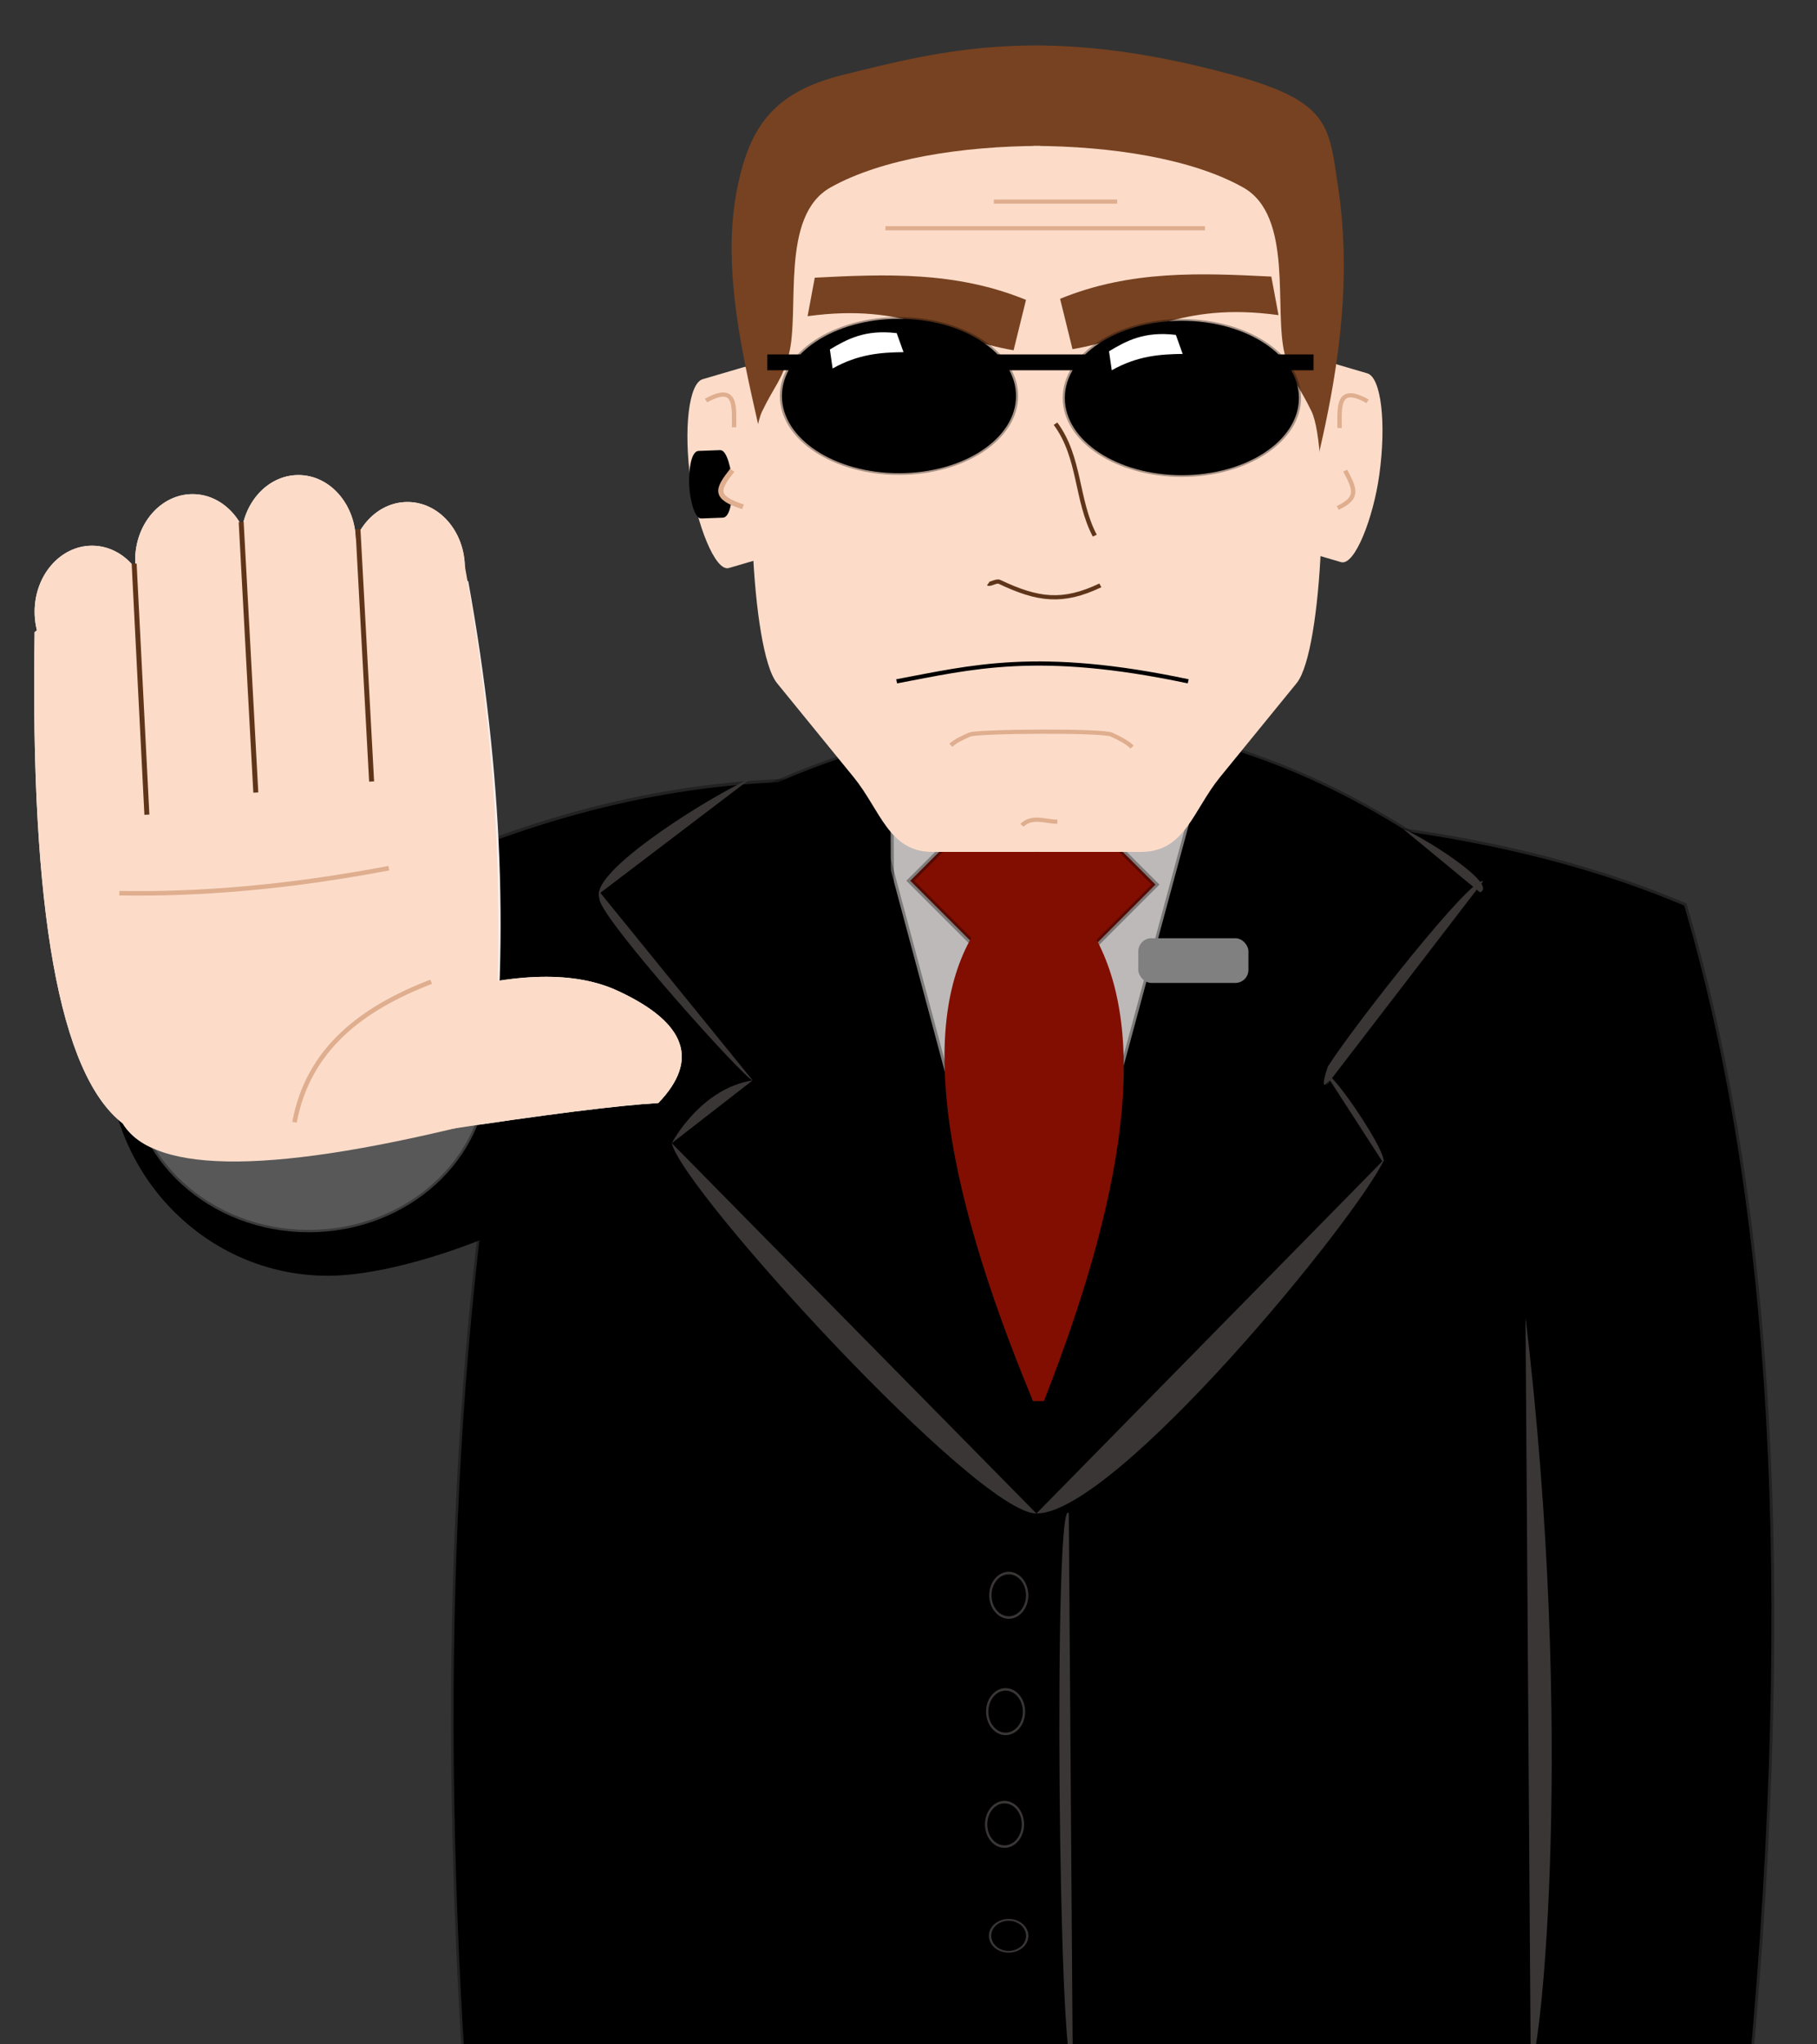<?xml version="1.0" encoding="UTF-8" standalone="no"?>
<svg
   xmlns:dc="http://purl.org/dc/elements/1.1/"
   xmlns:cc="http://creativecommons.org/ns#"
   xmlns:rdf="http://www.w3.org/1999/02/22-rdf-syntax-ns#"
   xmlns:svg="http://www.w3.org/2000/svg"
   xmlns="http://www.w3.org/2000/svg"
   xmlns:sodipodi="http://sodipodi.sourceforge.net/DTD/sodipodi-0.dtd"
   xmlns:inkscape="http://www.inkscape.org/namespaces/inkscape"
   version="1.1"
   class=""
   pageAlignment="none"
   x="0px"
   y="0px"
   width="400"
   height="450"
   viewBox="0 0 400 450"
   enable-background="new 0 0 400 400"
   xml:space="preserve"
   bodyBackgroundColor="rgba(255,255,255,0)"
   id="svg2"
   inkscape:version="0.91 r13725"
   sodipodi:docname="403.svg"><rect x="0" y="0" width="400" height="450" fill="#333333" stroke="none"/><sodipodi:namedview
     pagecolor="#ffffff"
     bordercolor="#666666"
     borderopacity="1"
     objecttolerance="10"
     gridtolerance="10"
     guidetolerance="10"
     inkscape:pageopacity="0"
     inkscape:pageshadow="2"
     inkscape:window-width="1317"
     inkscape:window-height="744"
     id="namedview95"
     showgrid="false"
     inkscape:snap-bbox="true"
     inkscape:object-nodes="true"
     inkscape:bbox-nodes="false"
     inkscape:zoom="0.834386"
     inkscape:cx="-29.040304"
     inkscape:cy="137.93821"
     inkscape:window-x="49"
     inkscape:window-y="24"
     inkscape:window-maximized="1"
     inkscape:current-layer="GROUP"
     inkscape:snap-nodes="true"
     showguides="true"
     inkscape:guide-bbox="true" /><defs
     id="defs4" /><g
     type="LAYER"
     name="workspace"
     id="workspace"
     locked="true"
     transform="translate(0,50)" /><g
     id="Layer 01"
     type="LAYER"
     name="Layer 01"
     transform="translate(0,50)"><path
       transform="translate(110.542,127.701)"
       width="261.36"
       height="296.906"
       stroke-miterlimit="3"
       d="m 11.933,23.613 q 113.361,-85.705 214.043,1.749 40.273,113.69 14.916,252.742 L -8.204,276.355 Q -16.711,141.605 3.937,37.585 z"
       id="path8"
       inkscape:connector-curvature="0"
       style="fill:#000000;stroke:#000000;stroke-width:1.124;stroke-miterlimit:3;stroke-opacity:0.333" /><path
       transform="translate(196.302,125.579)"
       width="71.804"
       height="134.035"
       stroke-miterlimit="3"
       d="M -4.787,-1.197 67.017,0 l -35.902,132.838 0,0 -35.902,-134.035 z"
       id="path10"
       inkscape:connector-curvature="0"
       style="fill:#bdb9b9;stroke:#000000;stroke-width:1.231;stroke-miterlimit:3;stroke-opacity:0.333" /><path
       transform="matrix(0.707,0.707,-0.707,0.707,226.962,117.299)"
       width="38.775"
       height="37.578"
       stroke-miterlimit="3"
       d="m 0,0 38.775,0 0,37.578 L 0,37.578 0,0 z"
       id="path12"
       inkscape:connector-curvature="0"
       style="fill:#820e02;stroke:#000000;stroke-width:1.231;stroke-miterlimit:3;stroke-opacity:0.333;fill-opacity:1" /><path
       transform="translate(196.03,122.759)"
       width="89.983"
       height="281.414"
       stroke-miterlimit="3"
       d="m 0,0 q -43.749,-3.949 -88.787,12.891 22.692,105.049 8.072,265.89 L 1.197,280.666 0,0 z"
       id="path14"
       inkscape:connector-curvature="0"
       style="fill:#000000;stroke:#000000;stroke-width:1.333;stroke-miterlimit:3;stroke-opacity:0.333" /><path
       transform="translate(23.7,131.489)"
       width="135.231"
       height="99.329"
       stroke-miterlimit="3"
       d="M 0,49.665 C 0,22.236 21.7,0 48.469,0 c 26.769,0 86.763,16.85 86.763,44.279 0,27.429 -59.994,55.05 -86.763,55.05 C 21.7,99.329 0,77.094 0,49.665 z"
       id="path16"
       inkscape:connector-curvature="0"
       style="fill:#000000;stroke:#0c0b0b;stroke-width:1.038;stroke-miterlimit:3;stroke-opacity:0" /><g
       transform="translate(7.548,54.567)"
       id="g18"><path
         transform="translate(90.46,110.639)"
         width="53.697"
         height="33.747"
         stroke-miterlimit="3"
         d="M -1.636,3.729 Q 24.001,-3.729 38.184,2.983 60.548,13.424 46.911,27.594 33.82,28.34 -0.545,33.561 L -1.636,3.729 z"
         id="path20"
         inkscape:connector-curvature="0"
         style="fill:#f8f2f2;stroke:none" /><path
         transform="translate(69.514,5.933)"
         width="25.276"
         height="29.086"
         stroke-miterlimit="3"
         d="M 0,14.543 C 0,6.511 5.658,0 12.638,0 c 6.98,0 12.638,6.511 12.638,14.543 0,8.032 -5.658,14.543 -12.638,14.543 C 5.658,29.086 0,22.575 0,14.543 z"
         id="path22"
         inkscape:connector-curvature="0"
         style="fill:#f8f2f2;stroke:none" /><path
         transform="translate(8.466,34.028)"
         width="102.65"
         height="135.147"
         stroke-miterlimit="3"
         d="M -8.391,0.54 Q 34.346,-29.855 87.07,-10.647 98.535,52.594 91.545,107.934 21.44,125.833 10.999,108.68 -9.883,92.498 -8.391,0.54 z"
         id="path24"
         inkscape:connector-curvature="0"
         style="fill:#f8f2f2;stroke:none" /><path
         transform="translate(45.506,0)"
         width="25.276"
         height="29.086"
         stroke-miterlimit="3"
         d="M 0,14.543 C 0,6.511 5.658,0 12.638,0 c 6.98,0 12.638,6.511 12.638,14.543 0,8.032 -5.658,14.543 -12.638,14.543 C 5.658,29.086 0,22.575 0,14.543 z"
         id="path26"
         inkscape:connector-curvature="0"
         style="fill:#f8f2f2;stroke:none" /><path
         transform="translate(22.209,4.199)"
         width="25.276"
         height="29.086"
         stroke-miterlimit="3"
         d="M 0,14.543 C 0,6.511 5.658,0 12.638,0 c 6.98,0 12.638,6.511 12.638,14.543 0,8.032 -5.658,14.543 -12.638,14.543 C 5.658,29.086 0,22.575 0,14.543 z"
         id="path28"
         inkscape:connector-curvature="0"
         style="fill:#f8f2f2;stroke:none" /><path
         transform="translate(0.075,15.55)"
         width="25.276"
         height="29.086"
         stroke-miterlimit="3"
         d="M 0,14.543 C 0,6.511 5.658,0 12.638,0 c 6.98,0 12.638,6.511 12.638,14.543 0,8.032 -5.658,14.543 -12.638,14.543 C 5.658,29.086 0,22.575 0,14.543 z"
         id="path30"
         inkscape:connector-curvature="0"
         style="fill:#f8f2f2;stroke:none" /></g><path
       transform="translate(275.015,129.776)"
       width="114.907"
       height="275.901"
       stroke-miterlimit="3"
       d="M 0,0 Q 56.247,2.795 95.739,19.567 124.624,117.403 110.1,275.337 L 0.011,275.901 0,0 z"
       id="path32"
       inkscape:connector-curvature="0"
       style="fill:#000000;stroke:#000000;stroke-width:1.246;stroke-miterlimit:3;stroke-opacity:0.333" /><path
       transform="translate(28.487,149.44)"
       width="78.985"
       height="71.804"
       stroke-miterlimit="3"
       d="M 0,35.902 C 0,16.074 17.681,0 39.492,0 c 21.811,0 39.492,16.074 39.492,35.902 0,19.828 -17.681,35.902 -39.492,35.902 C 17.681,71.804 0,55.73 0,35.902 z"
       id="path34"
       inkscape:connector-curvature="0"
       style="fill:#585858;stroke:#000000;stroke-width:1.038;stroke-miterlimit:3;stroke-opacity:0.333" /><path
       transform="translate(198.695,140.113)"
       width="39.444"
       height="108.656"
       stroke-miterlimit="3"
       d="m 16.483,14.114 q 9.574,-8.334 23.935,-1.197 20.345,29.918 -9.303,105.386 l -2.393,0 Q -2.665,42.835 16.483,14.114 z"
       id="path36"
       inkscape:connector-curvature="0"
       style="fill:#820e02;stroke:#3f3a3a;stroke-width:1.162;stroke-miterlimit:3;stroke-opacity:0;fill-opacity:1" /><g
       id="g4069"
       transform="matrix(0.971,0,0,0.923,-240.793,-33.394)"><rect
         transform="matrix(-0.955,-0.295,-0.131,0.991,0,0)"
         ry="22.717"
         rx="5.972"
         y="-98.227"
         x="-576.753"
         height="45.434"
         width="21.755"
         id="rect4016-6"
         style="fill:#fcdcc9;fill-opacity:1;stroke:#dfae8f;stroke-width:1.319;stroke-miterlimit:4;stroke-opacity:0;stroke-dasharray:none" /><rect
         transform="matrix(0.955,-0.295,0.131,0.991,0,0)"
         ry="22.717"
         rx="5.972"
         y="192.208"
         x="394.146"
         height="45.434"
         width="21.755"
         id="rect4016"
         style="fill:#fcdcc9;fill-opacity:1;stroke:#dfae8f;stroke-width:1.319;stroke-miterlimit:4;stroke-opacity:0;stroke-dasharray:none" /><path
         sodipodi:nodetypes="sssssssss"
         inkscape:connector-curvature="0"
         id="rect3896"
         d="m 439.021,-0.111 c 23.126,-6.063 46.17,-12.202 88.491,0 22.149,6.386 21.758,12.155 23.858,26.83 5.297,37 -7.189,72.51 -12.486,97.597 -3.054,14.462 1.845,22.362 -11.373,22.362 l -88.491,0 c -13.218,0 -12.149,-6.866 -12.508,-21.724 -0.749,-31.043 -17.37,-67.192 -11.351,-98.235 2.816,-14.522 8.222,-22.731 23.858,-26.83 z"
         style="fill:#774221;fill-opacity:1;stroke:none" /><path
         sodipodi:nodetypes="csssssscc"
         inkscape:connector-curvature="0"
         id="rect3074"
         d="m 482.208,16.801 c 17.762,0.059 35.988,3.034 47.618,9.908 11.549,6.825 6.882,29.324 9.438,39.785 1.508,6.171 3.238,7.447 6.058,13.591 4.116,8.969 2.67,57.046 -3.373,64.847 l -17.373,22.425 c -6.044,7.801 -7.945,17.813 -17.813,17.813 l -23.712,0 C 457.343,134.677 463.907,77.038 482.208,16.801 Z"
         style="fill:#fcdcc9;fill-opacity:1;stroke:none" /><path
         sodipodi:nodetypes="csssssscc"
         inkscape:connector-curvature="0"
         id="rect3074-3"
         d="m 483.894,16.801 c -17.762,0.059 -35.988,3.034 -47.618,9.908 -11.549,6.825 -6.882,29.324 -9.438,39.785 -1.508,6.171 -3.238,7.447 -6.058,13.591 -4.116,8.969 -2.67,57.046 3.373,64.847 l 17.373,22.425 c 6.044,7.801 7.945,17.813 17.813,17.813 l 23.712,0 c 27.714,-56.123 19.345,-112.246 0.843,-168.368 z"
         style="fill:#fcdcc9;fill-opacity:1;stroke:none" /><path
         sodipodi:nodetypes="ccccc"
         inkscape:connector-curvature="0"
         id="rect3899"
         d="m 432.707,48.226 c 15.964,-0.842 31.927,-1.587 47.891,5.3 l -2.811,12.01 C 462.218,62.829 453.815,54.152 431.08,57.417 z"
         style="fill:#774221;fill-opacity:1;stroke:none" /><path
         sodipodi:nodetypes="ccccc"
         inkscape:connector-curvature="0"
         id="rect3899-2"
         d="m 536.217,47.967 c -15.964,-0.842 -31.927,-1.587 -47.891,5.3 l 2.811,12.01 c 15.569,-2.706 23.972,-11.383 46.707,-8.118 z"
         style="fill:#774221;fill-opacity:1;stroke:none" /><g
         id="g40-1"
         transform="matrix(0.924,0,0,0.789,421.942,58.035)"><g
           id="g42-3"><g
             id="g44-8"><path
               id="path46-9"
               d="M 0,23.336 C 0,10.448 12.859,0 28.722,0 c 15.863,0 28.722,10.448 28.722,23.336 0,12.888 -12.859,23.336 -28.722,23.336 C 12.859,46.673 0,36.225 0,23.336 z"
               stroke-miterlimit="3"
               height="46.673"
               width="57.443"
               transform="translate(3.59,0)"
               inkscape:connector-curvature="0"
               style="fill:#000000;stroke:#000000;stroke-width:1.038;stroke-miterlimit:3;stroke-opacity:0.333" /><path
               id="path48-5"
               d="M 0,23.336 C 0,10.448 12.859,0 28.722,0 c 15.863,0 28.722,10.448 28.722,23.336 0,12.888 -12.859,23.336 -28.722,23.336 C 12.859,46.673 0,36.225 0,23.336 z"
               stroke-miterlimit="3"
               height="46.673"
               width="57.443"
               transform="translate(73.001,0.598)"
               inkscape:connector-curvature="0"
               style="fill:#000000;stroke:#000000;stroke-width:1.038;stroke-miterlimit:3;stroke-opacity:0.333" /><path
               id="path50-4"
               d="m 0,0 134.035,0 0,4.787 L 0,4.787 0,0 z"
               stroke-miterlimit="3"
               height="4.787"
               width="134.035"
               transform="translate(0,10.771)"
               inkscape:connector-curvature="0"
               style="fill:#000000;stroke:#2b2828;stroke-width:0.625;stroke-miterlimit:3;stroke-opacity:0" /></g></g></g><path
         inkscape:connector-curvature="0"
         id="path3926"
         d="m 487.288,83.051 c 5.655,8.013 4.649,18.196 8.898,26.695"
         style="fill:#000000;fill-opacity:0;stroke:#5f351a;stroke-width:1px;stroke-linecap:butt;stroke-linejoin:miter;stroke-opacity:1" /><path
         inkscape:connector-curvature="0"
         id="path3970"
         d="m 463.559,159.746 c 1.413,-1.308 2.75,-1.799 4.237,-2.542 1.651,-0.825 30.074,-1.065 32.203,0 1.583,0.791 3.308,1.613 4.661,2.966"
         style="fill:none;stroke:#dfae8f;stroke-width:1px;stroke-linecap:butt;stroke-linejoin:miter;stroke-opacity:1" /><path
         inkscape:connector-curvature="0"
         id="path3974"
         d="m 479.661,178.814 c 2.427,-2.36 5.237,-0.847 8.051,-0.847"
         style="fill:none;stroke:#dfae8f;stroke-width:1px;stroke-linecap:butt;stroke-linejoin:miter;stroke-opacity:1" /><path
         inkscape:connector-curvature="0"
         id="path4002"
         d="m 472.034,121.186 c 0.428,0.301 1.846,-0.772 2.542,-0.424 8.712,4.356 14.311,5.132 22.881,0.847"
         style="fill:#ffffff;fill-opacity:0;stroke:#5f351a;stroke-width:1px;stroke-linecap:butt;stroke-linejoin:miter;stroke-opacity:1" /><path
         sodipodi:nodetypes="cc"
         inkscape:connector-curvature="0"
         id="path4006"
         d="m 451.271,144.492 c 16.771,-3.289 31.864,-7.628 66.102,0"
         style="fill:none;stroke:#000000;stroke-width:1px;stroke-linecap:butt;stroke-linejoin:miter;stroke-opacity:1" /><path
         inkscape:connector-curvature="0"
         id="path4012"
         d="m 448.729,36.441 72.458,0"
         style="fill:none;stroke:#dfae8f;stroke-width:1px;stroke-linecap:butt;stroke-linejoin:miter;stroke-opacity:1" /><path
         inkscape:connector-curvature="0"
         id="path4014"
         d="m 473.305,30.085 27.966,0"
         style="fill:none;stroke:#dfae8f;stroke-width:1px;stroke-linecap:butt;stroke-linejoin:miter;stroke-opacity:1" /><path
         inkscape:connector-curvature="0"
         id="path4044"
         d="m 408.051,77.542 c 7.003,-4.133 6.356,1.495 6.356,6.356"
         style="fill:none;stroke:#dfae8f;stroke-width:1px;stroke-linecap:butt;stroke-linejoin:miter;stroke-opacity:1" /><path
         inkscape:connector-curvature="0"
         id="path4042-8"
         d="m 552.966,94.243 c 2.388,4.669 2.962,6.57 -1.695,8.898"
         style="fill:#ffffff;fill-opacity:0;stroke:#dfae8f;stroke-width:1px;stroke-linecap:butt;stroke-linejoin:miter;stroke-opacity:1" /><path
         inkscape:connector-curvature="0"
         id="path4044-4"
         d="m 558.051,77.717 c -7.003,-4.133 -6.356,1.495 -6.356,6.356"
         style="fill:none;stroke:#dfae8f;stroke-width:1px;stroke-linecap:butt;stroke-linejoin:miter;stroke-opacity:1" /><rect
         transform="matrix(0.999,-0.039,0.039,0.999,0,0)"
         ry="14.831"
         rx="2.113"
         y="105.671"
         x="400.524"
         height="15.491"
         width="9.135"
         id="rect4067"
         style="fill:#000000;fill-opacity:1;stroke:#000000;stroke-width:0.634;stroke-miterlimit:4;stroke-opacity:0.989;stroke-dasharray:none" /><path
         inkscape:connector-curvature="0"
         id="path4042"
         d="m 414.008,94.16 c -3.417,4.572 -4.239,6.434 2.425,8.714"
         style="fill:#fcdcc9;fill-opacity:1;stroke:#dfae8f;stroke-width:1.184px;stroke-linecap:butt;stroke-linejoin:miter;stroke-opacity:1" /></g></g><g
     id="GROUP"
     type="LAYER"
     name="GROUP"
     transform="translate(0,50)"><path
       transform="translate(77.062,60.5)"
       width="25.276"
       height="29.086"
       stroke-miterlimit="3"
       d="M 0,14.543 C 0,6.511 5.658,0 12.638,0 c 6.98,0 12.638,6.511 12.638,14.543 0,8.032 -5.658,14.543 -12.638,14.543 C 5.658,29.086 0,22.575 0,14.543 z"
       id="path53"
       style="fill:#fcdcc9;fill-opacity:1;stroke:none"
       inkscape:connector-curvature="0" /><path
       transform="translate(16.014,88.595)"
       width="102.169"
       height="137.969"
       stroke-miterlimit="3"
       d="M -8.391,0.54 Q 33.594,-33.214 86.318,-14.007 q 11.465,63.242 5.227,121.941 -70.105,17.899 -80.546,0.746 Q -9.883,92.498 -8.391,0.54 z"
       id="path55"
       style="fill:#fcdcc9;fill-opacity:1;stroke:none"
       inkscape:connector-curvature="0" /><path
       transform="translate(98.008,165.206)"
       width="53.697"
       height="33.747"
       stroke-miterlimit="3"
       d="M -1.636,3.729 Q 24.001,-3.729 38.184,2.983 60.548,13.424 46.911,27.594 33.82,28.34 -0.545,33.561 L -1.636,3.729 z"
       id="path57"
       style="fill:#fcdcc9;fill-opacity:1;stroke:none"
       inkscape:connector-curvature="0" /><path
       transform="translate(53.054,54.567)"
       width="25.276"
       height="29.086"
       stroke-miterlimit="3"
       d="M 0,14.543 C 0,6.511 5.658,0 12.638,0 c 6.98,0 12.638,6.511 12.638,14.543 0,8.032 -5.658,14.543 -12.638,14.543 C 5.658,29.086 0,22.575 0,14.543 z"
       id="path59"
       style="fill:#fcdcc9;fill-opacity:1;stroke:none"
       inkscape:connector-curvature="0" /><path
       transform="translate(29.757,58.766)"
       width="25.276"
       height="29.086"
       stroke-miterlimit="3"
       d="M 0,14.543 C 0,6.511 5.658,0 12.638,0 c 6.98,0 12.638,6.511 12.638,14.543 0,8.032 -5.658,14.543 -12.638,14.543 C 5.658,29.086 0,22.575 0,14.543 z"
       id="path61"
       style="fill:#fcdcc9;fill-opacity:1;stroke:none"
       inkscape:connector-curvature="0" /><path
       transform="translate(7.622,70.117)"
       width="25.276"
       height="29.086"
       stroke-miterlimit="3"
       d="M 0,14.543 C 0,6.511 5.658,0 12.638,0 c 6.98,0 12.638,6.511 12.638,14.543 0,8.032 -5.658,14.543 -12.638,14.543 C 5.658,29.086 0,22.575 0,14.543 z"
       id="path63"
       style="fill:#fcdcc9;fill-opacity:1;stroke:none"
       inkscape:connector-curvature="0" /><path
       transform="translate(-196.622,-71.956)"
       stroke-miterlimit="3"
       d="M 359.144,197.462"
       id="path65"
       inkscape:connector-curvature="0"
       style="fill:#f8f2f2;stroke:none" /><path
       transform="translate(-196.622,-71.956)"
       stroke-miterlimit="3"
       d="M 506.275,202.034"
       id="path67"
       inkscape:connector-curvature="0"
       style="fill:#f8f2f2;stroke:none" /><path
       transform="translate(-196.622,-68.856)"
       width="17.54"
       height="13.905"
       stroke-miterlimit="3"
       d="m 505.566,201.373 c 3.96,1.485 21.154,12.189 16.863,13.905"
       id="path69"
       inkscape:connector-curvature="0"
       style="fill:#3a3636;stroke:none" /><path
       transform="translate(-198.695,-68.117)"
       width="35.059"
       height="45.143"
       stroke-miterlimit="3"
       d="m 525.183,212.129 c -2.231,-1.545 -27.986,31.127 -34.165,40.739 -2.877,8.63 2.244,-0.058 -0.503,4.405"
       id="path71"
       inkscape:connector-curvature="0"
       style="fill:#3a3636;stroke:none" /><path
       transform="translate(-196.622,-71.956)"
       width="12.523"
       height="19.272"
       stroke-miterlimit="3"
       d="m 488.615,258.532 c 1.202,-1.03 14.075,18.023 12.443,19.272"
       id="path73"
       inkscape:connector-curvature="0"
       style="fill:#3a3636;stroke:none" /><path
       transform="translate(-196.622,-71.956)"
       width="76.593"
       height="77.983"
       stroke-miterlimit="3"
       d="m 501.377,277.124 c -6.043,13.093 -59.177,77.983 -76.593,77.983"
       id="path75"
       inkscape:connector-curvature="0"
       style="fill:#3a3636;stroke:none" /><path
       width="2.95"
       height="121.302"
       stroke-miterlimit="3"
       d="m 235.288,283.151 c -3.404,-5.599 -2.299,125.245 0.874,121.302"
       id="path77"
       inkscape:connector-curvature="0"
       style="fill:#3a3636;stroke:none" /><path
       transform="translate(-202.244,-70.989)"
       width="33.419"
       height="25.401"
       stroke-miterlimit="3"
       d="m 367.511,192.35 c -7.862,3.31 -33.419,19.117 -33.419,25.401"
       id="path79"
       inkscape:connector-curvature="0"
       style="fill:#3a3636;stroke:none" /><path
       transform="translate(-196.622,-71.956)"
       width="33.917"
       height="41.65"
       stroke-miterlimit="3"
       d="m 328.478,218.113 c 0,2.358 -0.245,-0.474 0.123,1.855 0.747,4.728 32.217,39.795 33.715,39.795"
       id="path81"
       inkscape:connector-curvature="0"
       style="fill:#3a3636;stroke:none" /><path
       transform="translate(-196.622,-71.956)"
       width="17.806"
       height="13.828"
       stroke-miterlimit="3"
       d="m 362.316,259.763 c -11.599,1.828 -17.806,13.828 -17.806,13.828"
       id="path83"
       inkscape:connector-curvature="0"
       style="fill:#3a3636;stroke:none" /><path
       transform="translate(-196.622,-71.956)"
       width="80.274"
       height="81.516"
       stroke-miterlimit="3"
       d="m 344.51,273.591 c 2.296,10.333 67.225,81.516 80.274,81.516"
       id="path85"
       inkscape:connector-curvature="0"
       style="fill:#3a3636;stroke:none" /><path
       transform="translate(-196.622,-170.59)"
       width="5.77"
       height="164.507"
       stroke-miterlimit="3"
       d="m 532.452,410.532 c 10.893,91.309 3.441,162.688 1.147,164.507"
       id="path87"
       inkscape:connector-curvature="0"
       style="fill:#3a3636;stroke:none" /><path
       width="1.096"
       height="51.943"
       stroke-miterlimit="3"
       d="m 28.985,74.109 1.094,-0.063 2.803,55.253 -1.094,0.063 -2.803,-55.253 z"
       id="path89"
       style="fill:#5f351a;fill-opacity:1;stroke:none;stroke-miterlimit:3"
       inkscape:connector-curvature="0" /><path
       transform="matrix(0.999,-0.054,0.054,0.999,52.547,64.933)"
       width="1.096"
       height="59.613"
       stroke-miterlimit="3"
       d="m 0,0 1.096,0 0,59.613 L 0,59.613 0,0 z"
       id="path91"
       style="fill:#5f351a;fill-opacity:1;stroke:none"
       inkscape:connector-curvature="0" /><path
       transform="matrix(0.999,-0.054,0.054,0.999,78.257,66.508)"
       width="1.096"
       height="55.601"
       stroke-miterlimit="3"
       d="m 0,0 1.096,0 0,55.601 L 0,55.601 0,0 z"
       id="path93"
       style="fill:#5f351a;fill-opacity:1;stroke:none"
       inkscape:connector-curvature="0" /><path
       sodipodi:type="arc"
       style="fill:#5f351a;fill-opacity:0;stroke:#3a3636;stroke-width:1;stroke-miterlimit:4;stroke-opacity:1;stroke-dasharray:none"
       id="path4189"
       sodipodi:cx="429.23727"
       sodipodi:cy="279.23727"
       sodipodi:rx="8.0508471"
       sodipodi:ry="8.8983049"
       d="m 437.288,279.237 a 8.051,8.898 0 0 1 -8.051,8.898 8.051,8.898 0 0 1 -8.051,-8.898 8.051,8.898 0 0 1 8.051,-8.898 8.051,8.898 0 0 1 8.051,8.898 z"
       transform="matrix(0.503,0,0,0.55,6.166,147.57)" /><path
       sodipodi:type="arc"
       style="fill:#5f351a;fill-opacity:0;stroke:#3a3636;stroke-width:1;stroke-miterlimit:4;stroke-opacity:1;stroke-dasharray:none"
       id="path4189-2"
       sodipodi:cx="429.23727"
       sodipodi:cy="279.23727"
       sodipodi:rx="8.0508471"
       sodipodi:ry="8.8983049"
       d="m 437.288,279.237 a 8.051,8.898 0 0 1 -8.051,8.898 8.051,8.898 0 0 1 -8.051,-8.898 8.051,8.898 0 0 1 8.051,-8.898 8.051,8.898 0 0 1 8.051,8.898 z"
       transform="matrix(0.503,0,0,0.55,5.471,173.181)" /><path
       sodipodi:type="arc"
       style="fill:#5f351a;fill-opacity:0;stroke:#3a3636;stroke-width:1;stroke-miterlimit:4;stroke-opacity:1;stroke-dasharray:none"
       id="path4189-3"
       sodipodi:cx="429.23727"
       sodipodi:cy="279.23727"
       sodipodi:rx="8.0508471"
       sodipodi:ry="8.8983049"
       d="m 437.288,279.237 a 8.051,8.898 0 0 1 -8.051,8.898 8.051,8.898 0 0 1 -8.051,-8.898 8.051,8.898 0 0 1 8.051,-8.898 8.051,8.898 0 0 1 8.051,8.898 z"
       transform="matrix(0.503,0,0,0.55,5.234,197.994)" /><path
       sodipodi:type="arc"
       style="fill:#5f351a;fill-opacity:0;stroke:#3a3636;stroke-width:1;stroke-miterlimit:4;stroke-opacity:1;stroke-dasharray:none"
       id="path4189-26"
       sodipodi:cx="429.23727"
       sodipodi:cy="279.23727"
       sodipodi:rx="8.0508471"
       sodipodi:ry="8.8983049"
       d="m 437.288,279.237 a 8.051,8.898 0 0 1 -8.051,8.898 8.051,8.898 0 0 1 -8.051,-8.898 8.051,8.898 0 0 1 8.051,-8.898 8.051,8.898 0 0 1 8.051,8.898 z"
       transform="matrix(0.508,0,0,-0.395,3.992,486.405)" /><path
       style="fill:none;fill-rule:evenodd;stroke:#dfae8f;stroke-width:1px;stroke-linecap:butt;stroke-linejoin:miter;stroke-opacity:1"
       d="m 26.271,146.61 c 17.639,0.299 37.166,-1.29 59.322,-5.508"
       id="path4205"
       inkscape:connector-curvature="0"
       sodipodi:nodetypes="cc" /><path
       style="fill:none;fill-rule:evenodd;stroke:#dfae8f;stroke-width:1px;stroke-linecap:butt;stroke-linejoin:miter;stroke-opacity:1"
       d="M 94.915,166.102 C 79.534,172.033 67.83,180.973 64.831,197.034"
       id="path4207"
       inkscape:connector-curvature="0"
       sodipodi:nodetypes="cc" /><rect
       style="fill:#808080;fill-opacity:1;stroke:#dfae8f;stroke-width:0.488;stroke-opacity:0"
       id="rect4209"
       width="24.241"
       height="9.834"
       x="250.592"
       y="156.524"
       ry="2.868" /><path
       style="fill:#ffffff;fill-opacity:1;stroke:#dfae8f;stroke-width:0.362;stroke-opacity:0"
       d="m 182.693,26.927 c 3.814,-2.289 7.766,-4.439 14.712,-3.595 l 1.498,4.184 c -4.92,0.063 -9.905,0.39 -15.611,3.595 z"
       id="rect4211"
       inkscape:connector-curvature="0"
       sodipodi:nodetypes="ccccc" /><path
       style="fill:#ffffff;fill-opacity:1;stroke:#dfae8f;stroke-width:0.362;stroke-opacity:0"
       d="m 244.147,27.316 c 3.814,-2.289 7.766,-4.439 14.712,-3.595 l 1.498,4.184 c -4.92,0.063 -9.905,0.39 -15.611,3.595 z"
       id="rect4211-6"
       inkscape:connector-curvature="0"
       sodipodi:nodetypes="ccccc" /></g></svg>